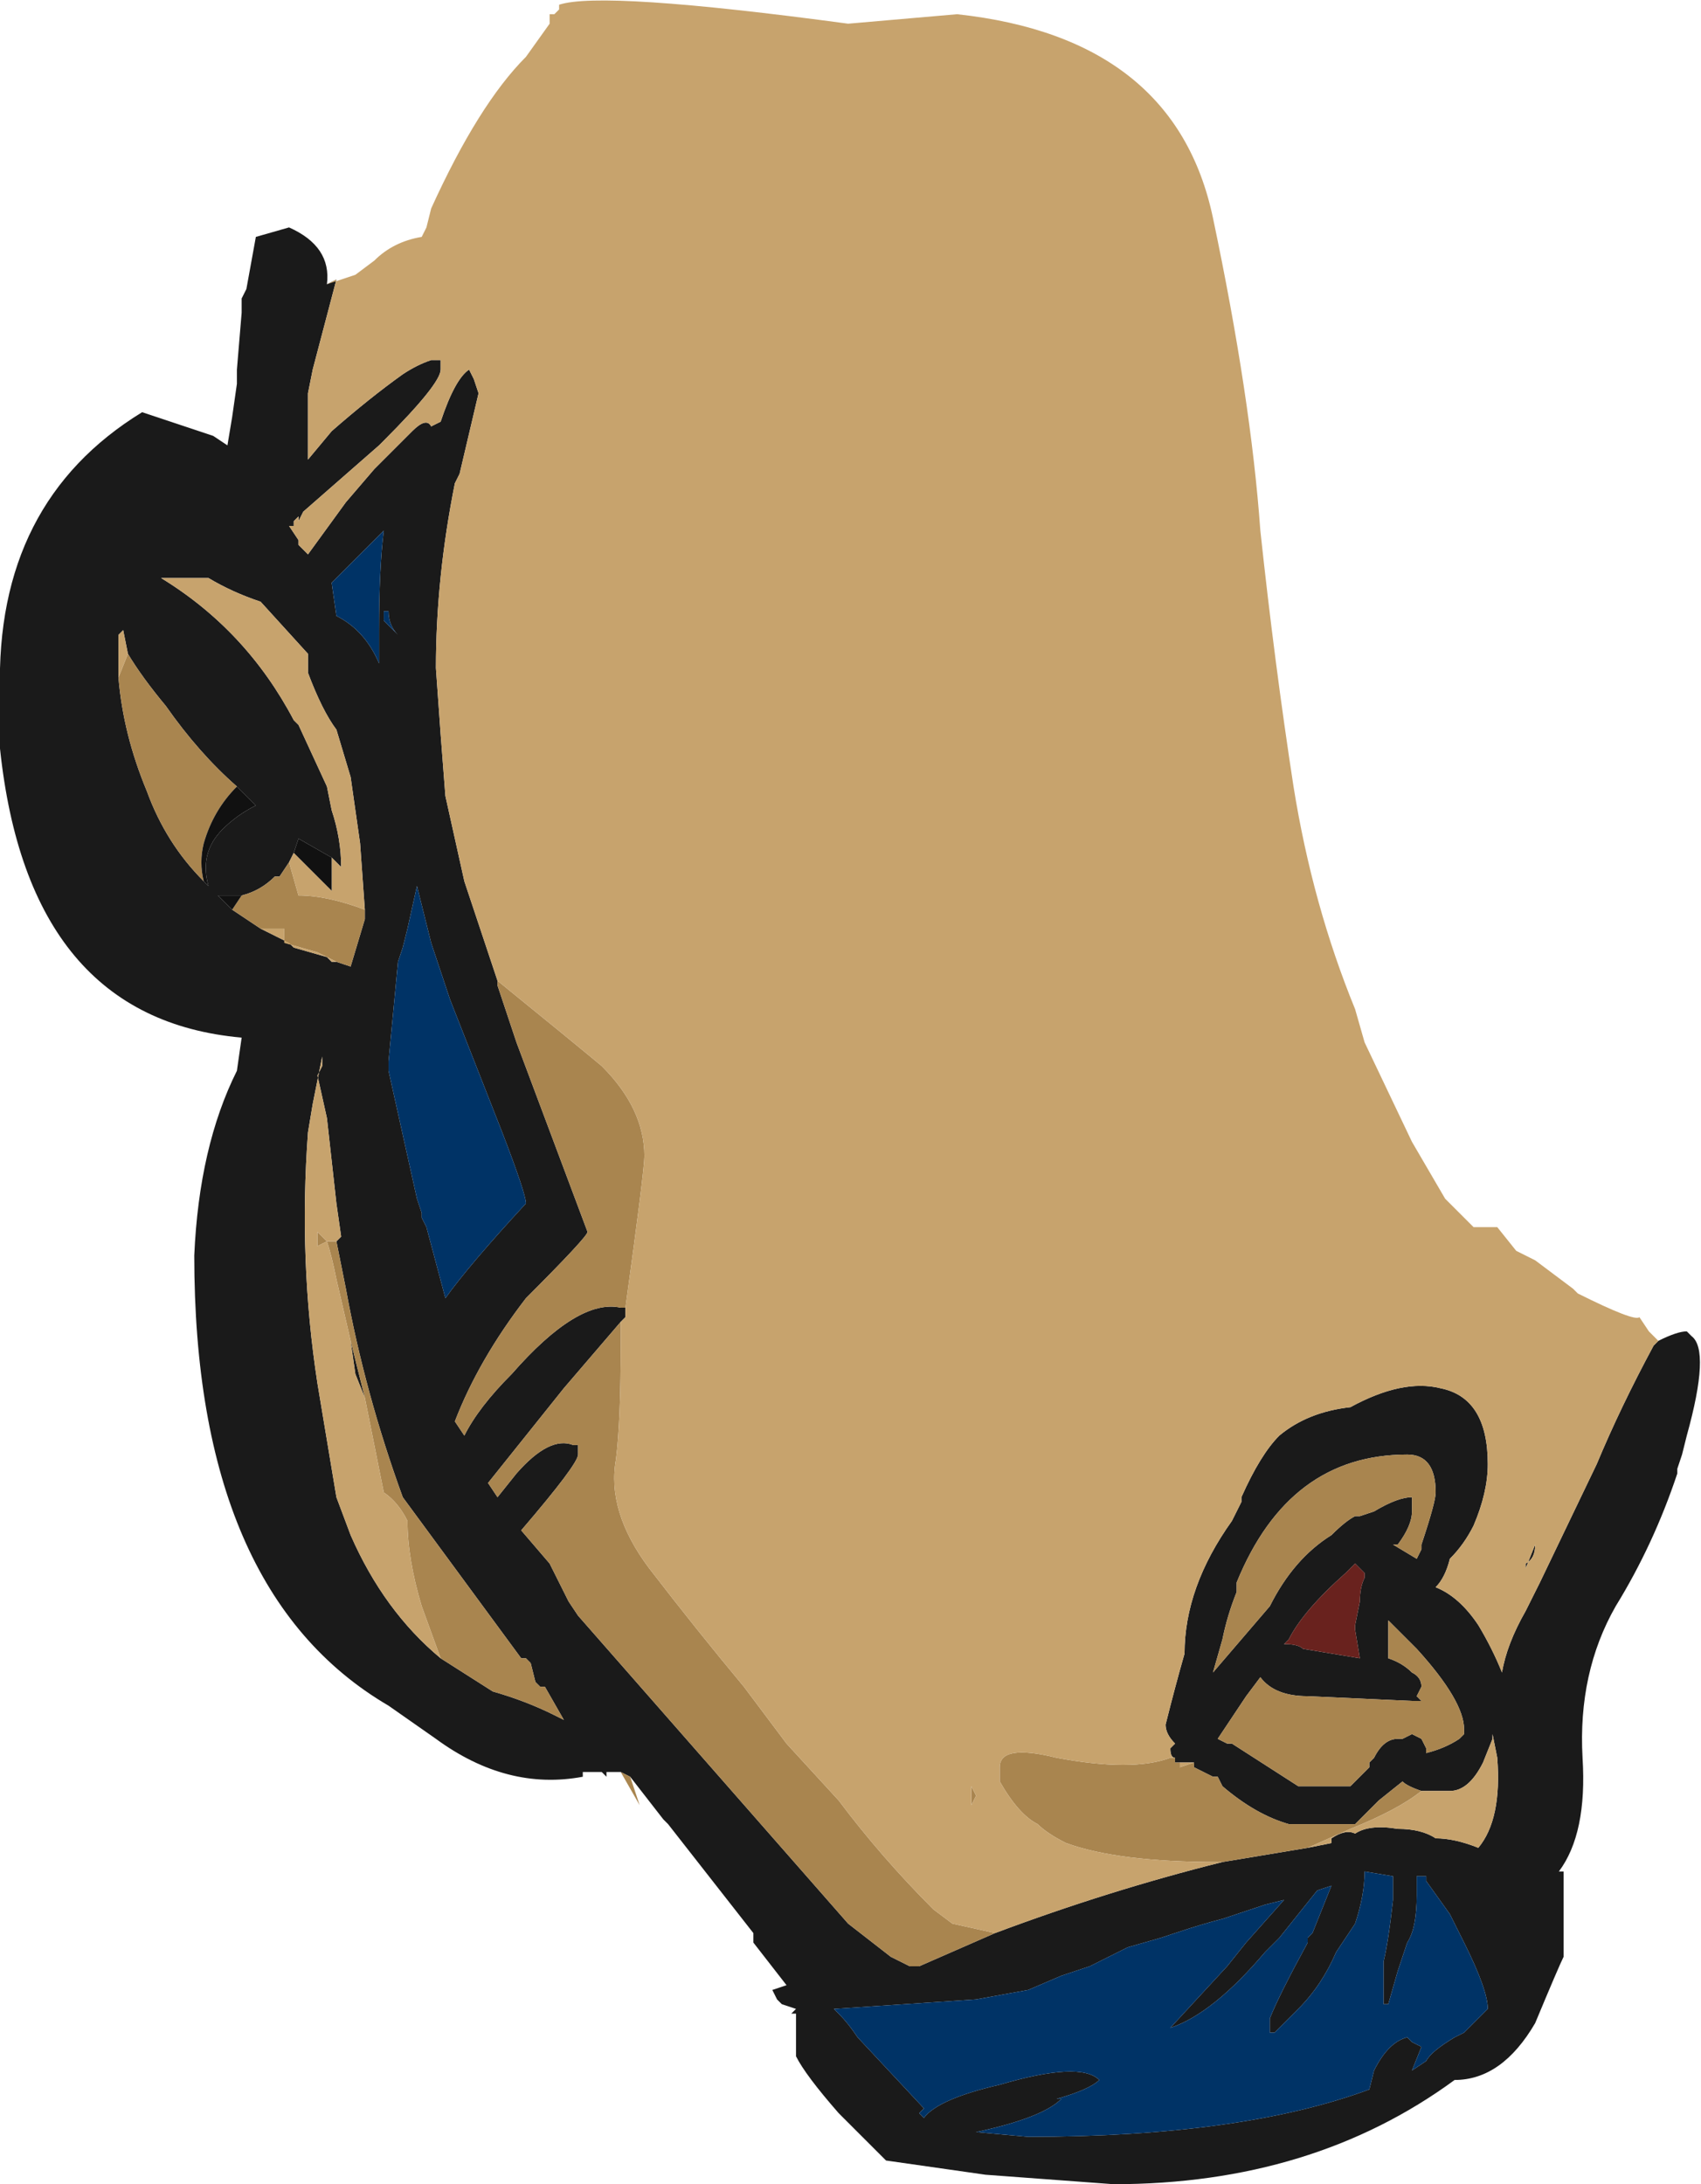 <?xml version="1.0" encoding="UTF-8" standalone="no"?>
<svg xmlns:ffdec="https://www.free-decompiler.com/flash" xmlns:xlink="http://www.w3.org/1999/xlink" ffdec:objectType="frame" height="161.35px" width="125.65px" xmlns="http://www.w3.org/2000/svg">
  <g transform="matrix(1.0, 0.0, 0.0, 1.0, 70.35, 61.95)">
    <use ffdec:characterId="56" height="23.05" transform="matrix(7.0, 0.0, 0.0, 7.0, -70.35, -61.95)" width="17.95" xlink:href="#shape0"/>
  </g>
  <defs>
    <g id="shape0" transform="matrix(1.0, 0.0, 0.0, 1.0, 10.05, 8.85)">
      <path d="M-4.15 -8.8 L-4.15 -8.75 -4.15 -8.8 M-6.6 -5.85 L-6.5 -5.9 -6.75 -4.95 -6.8 -4.7 -6.8 -4.0 -6.55 -4.3 Q-6.15 -4.65 -5.8 -4.9 -5.65 -5.0 -5.5 -5.05 L-5.4 -5.05 -5.4 -4.95 Q-5.4 -4.8 -6.0 -4.2 L-6.05 -4.15 -6.85 -3.45 -6.9 -3.35 -6.9 -3.4 -6.95 -3.35 -6.95 -3.3 -7.0 -3.3 -6.9 -3.15 -6.9 -3.1 -6.8 -3.0 -6.4 -3.55 -6.1 -3.9 -5.7 -4.3 Q-5.55 -4.45 -5.5 -4.35 L-5.4 -4.4 Q-5.25 -4.85 -5.1 -4.95 L-5.05 -4.85 -5.0 -4.7 -5.2 -3.85 -5.25 -3.75 Q-5.45 -2.75 -5.45 -1.8 L-5.4 -1.1 -5.35 -0.45 -5.15 0.45 -4.8 1.5 -4.8 1.55 -4.6 2.15 -3.85 4.15 Q-3.85 4.2 -4.5 4.85 -5.0 5.5 -5.25 6.15 L-5.15 6.3 Q-5.0 6.0 -4.65 5.65 -3.95 4.85 -3.5 4.95 L-3.45 4.95 -3.45 5.05 -3.5 5.1 -4.1 5.8 -4.9 6.8 -4.8 6.95 -4.6 6.7 Q-4.25 6.3 -4.0 6.4 L-3.95 6.4 -3.95 6.5 Q-3.95 6.6 -4.55 7.3 L-4.25 7.65 -4.05 8.05 -3.95 8.2 -1.1 11.45 -0.65 11.8 -0.45 11.9 -0.35 11.9 0.45 11.55 Q1.65 11.1 2.85 10.8 L3.75 10.65 4.0 10.6 4.0 10.55 Q4.15 10.45 4.25 10.5 4.4 10.4 4.7 10.45 4.95 10.45 5.1 10.55 5.3 10.55 5.55 10.65 5.8 10.35 5.75 9.7 L5.7 9.45 5.7 9.5 5.6 9.75 Q5.45 10.05 5.25 10.05 L4.95 10.05 Q4.8 10.0 4.75 9.95 L4.5 10.15 4.25 10.4 3.55 10.4 Q3.2 10.3 2.85 10.0 L2.8 9.9 2.75 9.9 2.55 9.8 2.55 9.75 2.4 9.75 2.35 9.75 2.35 9.7 Q2.3 9.7 2.3 9.6 L2.35 9.55 Q2.25 9.45 2.25 9.35 2.35 8.95 2.45 8.6 2.45 7.9 2.95 7.2 L3.05 7.0 3.05 6.95 Q3.25 6.5 3.45 6.3 3.75 6.05 4.2 6.0 4.75 5.7 5.15 5.8 5.65 5.9 5.65 6.6 5.65 6.9 5.5 7.25 5.4 7.45 5.25 7.6 5.2 7.8 5.1 7.9 5.35 8.0 5.55 8.3 5.7 8.55 5.8 8.8 5.85 8.5 6.05 8.15 L6.2 7.85 6.8 6.6 Q7.05 6.0 7.4 5.35 L7.45 5.3 Q7.65 5.2 7.75 5.2 L7.8 5.25 Q8.0 5.4 7.75 6.3 L7.7 6.5 7.65 6.65 7.65 6.7 Q7.4 7.45 7.0 8.1 6.6 8.8 6.65 9.7 6.7 10.5 6.4 10.9 L6.45 10.9 6.45 11.8 Q6.4 11.9 6.15 12.5 5.8 13.1 5.3 13.1 3.8 14.2 1.7 14.2 L0.35 14.1 -0.7 13.95 -1.2 13.45 Q-1.55 13.05 -1.65 12.85 L-1.65 12.4 -1.7 12.4 -1.65 12.35 -1.8 12.3 -1.85 12.25 -1.9 12.15 -1.75 12.1 -2.1 11.65 -2.1 11.55 -3.0 10.4 -3.05 10.35 -3.4 9.9 -3.5 9.85 -3.65 9.85 -3.65 9.9 -3.7 9.85 -3.9 9.85 -3.9 9.9 Q-4.7 10.05 -5.45 9.5 L-5.95 9.15 Q-8.0 7.95 -8.0 4.4 -7.95 3.25 -7.55 2.45 L-7.5 2.1 Q-9.75 1.9 -10.05 -0.95 L-10.05 -1.55 Q-10.1 -3.55 -8.55 -4.5 L-7.8 -4.25 -7.65 -4.15 -7.6 -4.45 -7.55 -4.8 -7.55 -4.95 -7.5 -5.55 -7.5 -5.7 -7.45 -5.8 -7.35 -6.35 -7.0 -6.45 Q-6.55 -6.25 -6.6 -5.85 M4.8 6.5 Q3.55 6.5 3.0 7.85 L3.0 7.95 Q2.9 8.2 2.85 8.45 L2.75 8.8 3.35 8.1 Q3.6 7.6 4.0 7.35 4.15 7.2 4.25 7.15 L4.3 7.15 4.45 7.1 Q4.7 6.95 4.85 6.95 L4.85 7.1 Q4.85 7.25 4.7 7.45 L4.65 7.45 4.9 7.6 4.95 7.5 4.95 7.45 Q5.1 7.0 5.1 6.9 5.1 6.5 4.8 6.5 M4.85 8.8 Q4.95 8.85 4.95 8.95 L4.9 9.05 4.95 9.1 4.85 9.1 3.75 9.05 Q3.4 9.05 3.25 8.85 L3.1 9.05 2.8 9.5 2.9 9.55 2.95 9.55 3.65 10.0 4.2 10.0 4.4 9.8 4.4 9.75 4.45 9.7 Q4.55 9.5 4.7 9.5 L4.75 9.5 4.85 9.45 4.95 9.5 5.0 9.6 5.0 9.65 Q5.2 9.6 5.35 9.5 L5.4 9.45 5.4 9.4 Q5.4 9.1 4.9 8.55 L4.6 8.25 4.6 8.65 Q4.75 8.7 4.85 8.8 M3.5 8.5 Q3.65 8.5 3.7 8.55 L4.3 8.65 4.25 8.35 4.25 8.3 4.3 8.05 Q4.3 7.9 4.35 7.8 L4.35 7.75 4.25 7.65 4.15 7.75 Q3.7 8.15 3.55 8.45 L3.5 8.5 M3.35 9.8 L3.35 9.8 M1.85 11.7 L1.45 11.9 1.15 12.0 0.8 12.15 0.25 12.25 -1.25 12.35 -1.2 12.4 Q-1.1 12.5 -1.0 12.65 L-0.3 13.4 -0.35 13.45 -0.3 13.5 Q-0.15 13.3 0.5 13.15 1.35 12.9 1.55 13.1 1.45 13.2 1.1 13.3 L1.15 13.3 Q0.95 13.5 0.25 13.65 L0.8 13.7 Q3.05 13.7 4.4 13.2 L4.45 13.0 Q4.6 12.7 4.8 12.65 L4.85 12.7 4.95 12.75 4.85 13.0 5.0 12.9 Q5.05 12.8 5.3 12.65 L5.4 12.6 5.65 12.35 Q5.65 12.15 5.4 11.65 L5.25 11.35 5.0 11.0 5.0 10.95 4.9 10.95 4.9 11.15 Q4.9 11.5 4.8 11.65 L4.7 11.95 4.6 12.3 4.55 12.3 4.55 11.85 Q4.6 11.65 4.65 11.2 L4.65 10.95 4.35 10.9 Q4.35 11.15 4.25 11.45 L4.05 11.75 Q3.9 12.1 3.65 12.35 L3.4 12.6 3.35 12.6 3.35 12.45 Q3.45 12.2 3.75 11.65 L3.75 11.6 3.8 11.55 4.0 11.05 3.85 11.1 3.45 11.6 3.3 11.75 Q2.75 12.4 2.3 12.55 L2.9 11.9 3.1 11.65 3.5 11.2 3.3 11.25 2.85 11.4 Q2.65 11.45 2.35 11.55 L2.2 11.6 1.85 11.7 M6.05 7.7 L6.15 7.45 Q6.15 7.6 6.05 7.65 L6.05 7.7 M-8.7 -1.95 L-8.75 -2.2 -8.8 -2.15 -8.8 -1.7 Q-8.75 -1.1 -8.5 -0.5 -8.3 0.05 -7.9 0.45 L-7.85 0.5 Q-7.95 0.15 -7.7 -0.1 -7.55 -0.25 -7.35 -0.35 L-7.55 -0.55 Q-7.95 -0.9 -8.3 -1.4 -8.55 -1.7 -8.7 -1.95 M-6.25 -3.0 L-6.55 -2.7 -6.5 -2.35 Q-6.2 -2.2 -6.05 -1.85 L-6.05 -2.2 Q-6.05 -2.85 -6.0 -3.25 L-6.25 -3.0 M-5.95 -2.4 L-6.0 -2.4 -6.0 -2.3 -5.85 -2.15 Q-5.95 -2.25 -5.95 -2.4 M-6.2 0.75 L-6.25 0.05 -6.35 -0.65 -6.5 -1.15 Q-6.65 -1.35 -6.8 -1.75 L-6.8 -1.95 -7.3 -2.5 Q-7.6 -2.6 -7.85 -2.75 L-8.35 -2.75 Q-7.45 -2.2 -6.95 -1.25 L-6.9 -1.2 -6.6 -0.55 -6.55 -0.3 Q-6.45 0.0 -6.45 0.3 -6.5 0.25 -6.55 0.2 L-6.9 0.0 -6.95 0.15 -7.0 0.25 -7.1 0.4 -7.15 0.4 Q-7.3 0.55 -7.5 0.6 L-7.75 0.6 -7.6 0.75 -7.3 0.95 -7.0 1.1 -6.95 1.15 -6.6 1.25 -6.55 1.3 -6.5 1.3 -6.35 1.35 -6.2 0.85 -6.2 0.75 M-5.65 0.5 L-5.75 0.95 -5.8 1.15 -5.85 1.3 -5.95 2.35 -5.95 2.45 -5.65 3.8 -5.6 3.95 -5.6 4.0 -5.55 4.1 -5.35 4.85 Q-5.1 4.5 -4.5 3.85 -4.5 3.75 -4.75 3.1 L-5.3 1.7 -5.5 1.1 -5.65 0.5 M-6.5 4.25 L-6.45 4.2 -6.5 3.85 -6.6 2.95 -6.7 2.5 -6.65 2.4 -6.65 2.3 -6.75 2.8 -6.8 3.1 Q-6.9 4.45 -6.7 5.75 L-6.5 6.95 -6.35 7.35 Q-6.0 8.15 -5.4 8.65 L-4.85 9.0 Q-4.5 9.1 -4.2 9.25 L-4.1 9.3 -4.3 8.95 -4.35 8.95 -4.4 8.9 -4.45 8.7 -4.5 8.65 -4.55 8.65 -5.8 6.95 Q-6.2 5.85 -6.4 4.75 L-6.5 4.25 M-6.2 5.9 L-6.3 5.65 -6.35 5.3 -6.2 5.9" fill="#1a1a1a" fill-rule="evenodd" stroke="none"/>
      <path d="M-4.8 1.5 Q-4.0 2.15 -3.7 2.4 -3.25 2.85 -3.25 3.35 -3.25 3.5 -3.45 4.95 L-3.5 4.95 Q-3.95 4.85 -4.65 5.65 -5.0 6.0 -5.15 6.3 L-5.25 6.15 Q-5.0 5.5 -4.5 4.85 -3.85 4.2 -3.85 4.15 L-4.6 2.15 -4.8 1.55 -4.8 1.5 M-3.5 5.1 L-3.5 5.35 Q-3.5 6.15 -3.55 6.55 -3.65 7.1 -3.2 7.7 -2.7 8.35 -2.2 8.95 L-1.75 9.55 -1.2 10.15 Q-0.75 10.75 -0.2 11.3 L0.0 11.45 0.45 11.55 -0.35 11.9 -0.45 11.9 -0.65 11.8 -1.1 11.45 -3.95 8.2 -4.05 8.05 -4.25 7.65 -4.55 7.3 Q-3.95 6.6 -3.95 6.5 L-3.95 6.4 -4.0 6.4 Q-4.25 6.3 -4.6 6.7 L-4.8 6.95 -4.9 6.8 -4.1 5.8 -3.5 5.1 M2.85 10.8 L2.8 10.8 Q1.75 10.8 1.2 10.6 1.0 10.5 0.9 10.4 0.7 10.3 0.5 9.95 L0.5 9.8 Q0.5 9.55 1.1 9.7 1.9 9.85 2.3 9.7 L2.35 9.7 2.35 9.75 2.4 9.75 2.4 9.8 2.55 9.75 2.55 9.8 2.75 9.9 2.8 9.9 2.85 10.0 Q3.2 10.3 3.55 10.4 L4.25 10.4 4.5 10.15 4.75 9.95 Q4.8 10.0 4.95 10.05 4.7 10.25 4.2 10.45 L3.75 10.65 2.85 10.8 M-3.4 9.9 L-3.3 10.2 -3.5 9.85 -3.4 9.9 M4.85 8.8 Q4.75 8.7 4.6 8.65 L4.6 8.25 4.9 8.55 Q5.4 9.1 5.4 9.4 L5.4 9.45 5.35 9.5 Q5.2 9.6 5.0 9.65 L5.0 9.6 4.95 9.5 4.85 9.45 4.75 9.5 4.7 9.5 Q4.55 9.5 4.45 9.7 L4.4 9.75 4.4 9.8 4.2 10.0 3.65 10.0 2.95 9.55 2.9 9.55 2.8 9.5 3.1 9.05 3.25 8.85 Q3.4 9.05 3.75 9.05 L4.85 9.1 4.95 9.1 4.9 9.05 4.95 8.95 Q4.95 8.85 4.85 8.8 M4.8 6.5 Q5.1 6.5 5.1 6.9 5.1 7.0 4.95 7.45 L4.95 7.5 4.9 7.6 4.65 7.45 4.7 7.45 Q4.85 7.25 4.85 7.1 L4.85 6.95 Q4.7 6.95 4.45 7.1 L4.3 7.15 4.25 7.15 Q4.15 7.2 4.0 7.35 3.6 7.6 3.35 8.1 L2.75 8.8 2.85 8.45 Q2.9 8.2 3.0 7.95 L3.0 7.85 Q3.55 6.5 4.8 6.5 M3.35 9.8 L3.35 9.8 M0.2 10.0 L0.25 10.1 0.2 10.2 0.2 10.0 M-8.8 -1.7 L-8.7 -1.95 Q-8.55 -1.7 -8.3 -1.4 -7.95 -0.9 -7.55 -0.55 -7.8 -0.3 -7.9 0.05 -7.95 0.25 -7.9 0.45 -8.3 0.05 -8.5 -0.5 -8.75 -1.1 -8.8 -1.7 M-6.2 0.75 L-6.2 0.85 -6.35 1.35 -6.5 1.3 -6.7 1.2 -7.05 1.1 -7.05 0.95 -7.3 0.95 -7.6 0.75 -7.5 0.6 Q-7.3 0.55 -7.15 0.4 L-7.1 0.4 -7.0 0.25 -6.9 0.6 Q-6.6 0.6 -6.2 0.75 M-5.4 8.65 L-5.6 8.1 Q-5.75 7.6 -5.75 7.2 -5.85 7.0 -6.0 6.9 L-6.2 5.9 -6.35 5.3 -6.5 4.65 Q-6.55 4.4 -6.6 4.25 L-6.7 4.3 -6.7 4.15 -6.6 4.25 -6.5 4.25 -6.4 4.75 Q-6.2 5.85 -5.8 6.95 L-4.55 8.65 -4.5 8.65 -4.45 8.7 -4.4 8.9 -4.35 8.95 -4.3 8.95 -4.1 9.3 -4.2 9.25 Q-4.5 9.1 -4.85 9.0 L-5.4 8.65 M-0.95 10.25 L-0.95 10.25" fill="#a9854f" fill-rule="evenodd" stroke="none"/>
      <path d="M3.5 8.5 L3.55 8.45 Q3.7 8.15 4.15 7.75 L4.25 7.65 4.35 7.75 4.35 7.8 Q4.3 7.9 4.3 8.05 L4.25 8.3 4.25 8.35 4.3 8.65 3.7 8.55 Q3.65 8.5 3.5 8.5" fill="#69221e" fill-rule="evenodd" stroke="none"/>
      <path d="M-4.15 -8.8 Q-3.7 -8.95 -1.1 -8.6 L0.05 -8.7 Q2.35 -8.45 2.75 -6.55 3.15 -4.65 3.25 -3.25 3.4 -1.85 3.6 -0.55 3.8 0.7 4.25 1.8 L4.35 2.15 4.85 3.2 5.2 3.8 5.5 4.1 5.75 4.1 5.95 4.35 6.15 4.45 6.55 4.75 6.6 4.8 Q7.2 5.1 7.25 5.05 L7.35 5.2 7.45 5.3 7.4 5.35 Q7.05 6.0 6.8 6.6 L6.2 7.85 6.05 8.15 Q5.85 8.5 5.8 8.8 5.7 8.55 5.55 8.3 5.35 8.0 5.1 7.9 5.2 7.8 5.25 7.6 5.4 7.45 5.5 7.25 5.65 6.9 5.65 6.6 5.65 5.9 5.15 5.8 4.75 5.7 4.2 6.0 3.75 6.05 3.45 6.3 3.25 6.5 3.05 6.95 L3.05 7.0 2.95 7.2 Q2.45 7.9 2.45 8.6 2.35 8.95 2.25 9.35 2.25 9.45 2.35 9.55 L2.3 9.6 Q2.3 9.7 2.35 9.7 L2.3 9.7 Q1.9 9.85 1.1 9.7 0.5 9.55 0.5 9.8 L0.5 9.95 Q0.7 10.3 0.9 10.4 1.0 10.5 1.2 10.6 1.75 10.8 2.8 10.8 L2.85 10.8 Q1.65 11.1 0.45 11.55 L0.0 11.45 -0.2 11.3 Q-0.75 10.75 -1.2 10.15 L-1.75 9.55 -2.2 8.95 Q-2.7 8.35 -3.2 7.7 -3.65 7.1 -3.55 6.55 -3.5 6.15 -3.5 5.35 L-3.5 5.1 -3.45 5.05 -3.45 4.95 Q-3.25 3.5 -3.25 3.35 -3.25 2.85 -3.7 2.4 -4.0 2.15 -4.8 1.5 L-5.15 0.45 -5.35 -0.45 -5.4 -1.1 -5.45 -1.8 Q-5.45 -2.75 -5.25 -3.75 L-5.2 -3.85 -5.0 -4.7 -5.05 -4.85 -5.1 -4.95 Q-5.25 -4.85 -5.4 -4.4 L-5.5 -4.35 Q-5.55 -4.45 -5.7 -4.3 L-6.1 -3.9 -6.4 -3.55 -6.8 -3.0 -6.9 -3.1 -6.9 -3.15 -7.0 -3.3 -6.95 -3.3 -6.95 -3.35 -6.9 -3.4 -6.9 -3.35 -6.85 -3.45 -6.05 -4.15 -6.0 -4.2 Q-5.4 -4.8 -5.4 -4.95 L-5.4 -5.05 -5.5 -5.05 Q-5.65 -5.0 -5.8 -4.9 -6.15 -4.65 -6.55 -4.3 L-6.8 -4.0 -6.8 -4.7 -6.75 -4.95 -6.5 -5.9 -6.6 -5.85 -6.3 -5.95 -6.1 -6.1 Q-5.9 -6.3 -5.6 -6.35 L-5.55 -6.45 -5.5 -6.65 Q-5.0 -7.75 -4.5 -8.25 L-4.25 -8.6 -4.25 -8.7 -4.2 -8.7 -4.15 -8.75 -4.15 -8.8 M4.95 10.05 L5.25 10.05 Q5.45 10.05 5.6 9.75 L5.7 9.5 5.7 9.45 5.75 9.7 Q5.8 10.35 5.55 10.65 5.3 10.55 5.1 10.55 4.95 10.45 4.7 10.45 4.4 10.4 4.25 10.5 4.15 10.45 4.0 10.55 L4.0 10.6 3.75 10.65 4.2 10.45 Q4.7 10.25 4.95 10.05 M0.2 10.0 L0.2 10.2 0.25 10.1 0.2 10.0 M2.55 9.75 L2.4 9.8 2.4 9.75 2.55 9.75 M6.05 7.7 L6.05 7.65 Q6.15 7.6 6.15 7.45 L6.05 7.7 M-8.7 -1.95 L-8.8 -1.7 -8.8 -2.15 -8.75 -2.2 -8.7 -1.95 M-6.55 0.2 Q-6.5 0.25 -6.45 0.3 -6.45 0.0 -6.55 -0.3 L-6.6 -0.55 -6.9 -1.2 -6.95 -1.25 Q-7.45 -2.2 -8.35 -2.75 L-7.85 -2.75 Q-7.6 -2.6 -7.3 -2.5 L-6.8 -1.95 -6.8 -1.75 Q-6.65 -1.35 -6.5 -1.15 L-6.35 -0.65 -6.25 0.05 -6.2 0.75 Q-6.6 0.6 -6.9 0.6 L-7.0 0.25 -6.95 0.15 -6.55 0.55 -6.55 0.2 M-6.5 1.3 L-6.55 1.3 -6.6 1.25 -6.95 1.15 -7.0 1.1 -7.3 0.95 -7.05 0.95 -7.05 1.1 -6.7 1.2 -6.5 1.3 M-5.4 8.65 Q-6.0 8.15 -6.35 7.35 L-6.5 6.95 -6.7 5.75 Q-6.9 4.45 -6.8 3.1 L-6.75 2.8 -6.65 2.3 -6.65 2.4 -6.7 2.5 -6.6 2.95 -6.5 3.85 -6.45 4.2 -6.5 4.25 -6.6 4.25 -6.7 4.15 -6.7 4.3 -6.6 4.25 Q-6.55 4.4 -6.5 4.65 L-6.35 5.3 -6.3 5.65 -6.2 5.9 -6.0 6.9 Q-5.85 7.0 -5.75 7.2 -5.75 7.6 -5.6 8.1 L-5.4 8.65 M-0.95 10.25 L-0.95 10.25" fill="#c7a36d" fill-rule="evenodd" stroke="none"/>
      <path d="M1.85 11.7 L2.2 11.6 2.35 11.55 Q2.65 11.45 2.85 11.4 L3.3 11.25 3.5 11.2 3.1 11.65 2.9 11.9 2.3 12.55 Q2.75 12.4 3.3 11.75 L3.45 11.6 3.85 11.1 4.0 11.05 3.8 11.55 3.75 11.6 3.75 11.65 Q3.45 12.2 3.35 12.45 L3.35 12.6 3.4 12.6 3.65 12.35 Q3.9 12.1 4.05 11.75 L4.25 11.45 Q4.35 11.15 4.35 10.9 L4.65 10.95 4.65 11.2 Q4.6 11.65 4.55 11.85 L4.55 12.3 4.6 12.3 4.7 11.95 4.8 11.65 Q4.9 11.5 4.9 11.15 L4.9 10.95 5.0 10.95 5.0 11.0 5.25 11.35 5.4 11.65 Q5.65 12.15 5.65 12.35 L5.4 12.6 5.3 12.65 Q5.05 12.8 5.0 12.9 L4.85 13.0 4.95 12.75 4.85 12.7 4.8 12.65 Q4.6 12.7 4.45 13.0 L4.4 13.2 Q3.05 13.7 0.8 13.7 L0.25 13.65 Q0.95 13.5 1.15 13.3 L1.1 13.3 Q1.45 13.2 1.55 13.1 1.35 12.9 0.5 13.15 -0.15 13.3 -0.3 13.5 L-0.35 13.45 -0.3 13.4 -1.0 12.65 Q-1.1 12.5 -1.2 12.4 L-1.25 12.35 0.25 12.25 0.8 12.15 1.15 12.0 1.45 11.9 1.85 11.7 M-6.25 -3.0 L-6.0 -3.25 Q-6.05 -2.85 -6.05 -2.2 L-6.05 -1.85 Q-6.2 -2.2 -6.5 -2.35 L-6.55 -2.7 -6.25 -3.0 M-5.95 -2.4 Q-5.95 -2.25 -5.85 -2.15 L-6.0 -2.3 -6.0 -2.4 -5.95 -2.4 M-5.65 0.5 L-5.5 1.1 -5.3 1.7 -4.75 3.1 Q-4.5 3.75 -4.5 3.85 -5.1 4.5 -5.35 4.85 L-5.55 4.1 -5.6 4.0 -5.6 3.95 -5.65 3.8 -5.95 2.45 -5.95 2.35 -5.85 1.3 -5.8 1.15 -5.75 0.95 -5.65 0.5" fill="#003366" fill-rule="evenodd" stroke="none"/>
      <path d="M-7.9 0.45 Q-7.95 0.25 -7.9 0.05 -7.8 -0.3 -7.55 -0.55 L-7.35 -0.35 Q-7.55 -0.25 -7.7 -0.1 -7.95 0.15 -7.85 0.5 L-7.9 0.45 M-7.6 0.75 L-7.75 0.6 -7.5 0.6 -7.6 0.75 M-6.95 0.15 L-6.9 0.0 -6.55 0.2 -6.55 0.55 -6.95 0.15" fill="#111111" fill-rule="evenodd" stroke="none"/>
    </g>
  </defs>
</svg>

